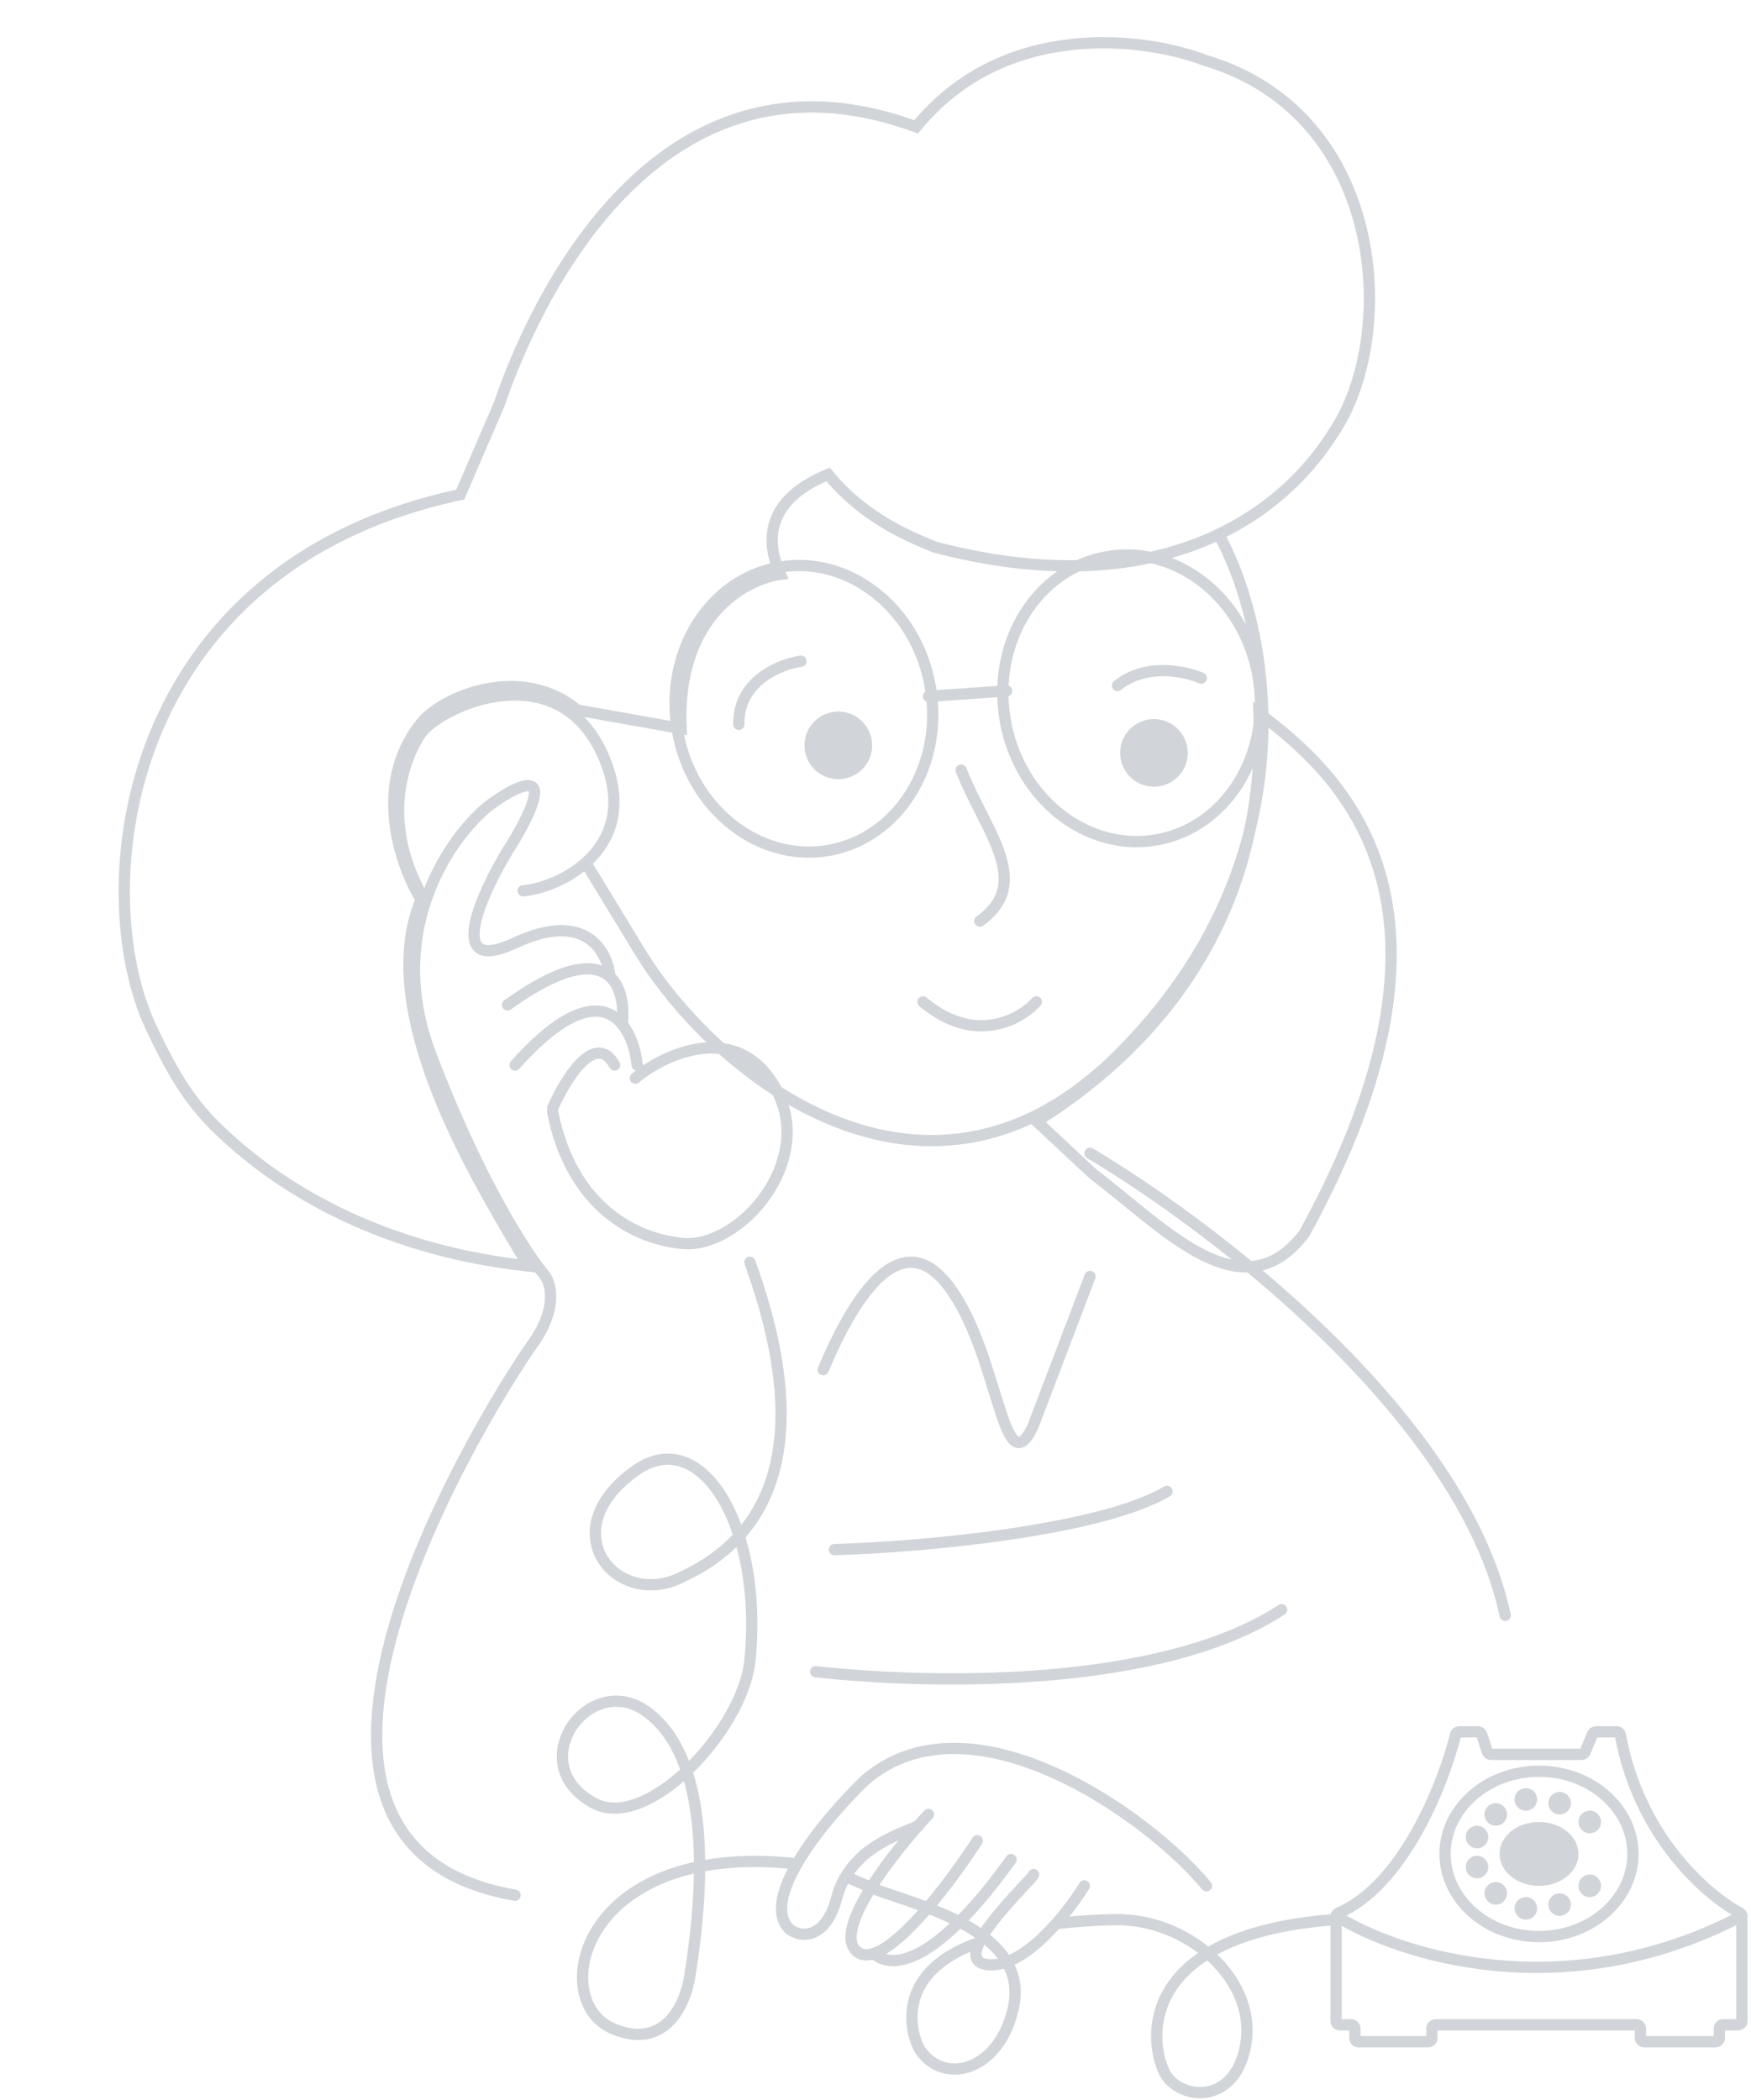 <svg width="466" height="559" viewBox="0 0 466 559" fill="none" xmlns="http://www.w3.org/2000/svg">
<path d="M219.08 364.612C225.166 350.105 238.25 324.432 252.044 341.84C265.839 359.248 266.752 396.493 274.866 379.793L290.08 339.816" stroke="#D1D4D8" stroke-width="3" stroke-linecap="round"/>
<path d="M59.05 301.511C90.086 330.757 128.507 335.64 140.58 337C129.58 318 98.88 270.7 112.08 239.5C107.08 231.333 98.579 209.5 112.08 192.5C117.638 185.5 138.58 176.5 153.58 189L181.251 193.931C179.908 164.096 198.299 154.14 207.662 152.892C200.303 136.364 213.466 129.133 220.391 126.292C230.327 138.469 243.347 143.375 248.852 145.656C304.887 160.315 339.09 140.245 354.877 115.197C372.014 89.912 369.24 30.535 320.759 16.08C304.906 9.98 267.324 4.979 243.816 33.773C174.612 8.341 141.859 81.127 132.873 107.558L122.489 131.657C32.304 150.841 22.89 236.801 40.207 273.496C46.58 287 51.08 294 59.05 301.511Z" stroke="#D1D4D8" stroke-width="3" stroke-linecap="round"/>
<path d="M347.104 328.4C394.767 241.508 357.498 206.592 335.072 189.881C337.722 255.684 293.395 287.5 275.895 298.5L290.895 312.5C310.029 327 330.529 350 347.104 328.4Z" stroke="#D1D4D8" stroke-width="3" stroke-linecap="round"/>
<path d="M180.314 194.59C183.998 215.56 202.142 229.606 220.571 226.368C239 223.131 251.27 203.742 247.586 182.772C243.902 161.802 225.759 147.756 207.33 150.993C188.901 154.231 176.631 173.619 180.314 194.59Z" stroke="#D1D4D8" stroke-width="3"/>
<path d="M267.533 191.798C271.217 212.768 289.361 226.814 307.79 223.576C326.219 220.339 338.489 200.95 334.805 179.98C331.121 159.01 312.978 144.964 294.549 148.201C276.12 151.439 263.849 170.827 267.533 191.798Z" stroke="#D1D4D8" stroke-width="3"/>
<path d="M267.903 183.913L247.11 185.368" stroke="#D1D4D8" stroke-width="3" stroke-linecap="round"/>
<path d="M255.797 204.997C262.139 221.285 275.108 234.878 260.77 245.193" stroke="#D1D4D8" stroke-width="3" stroke-linecap="round"/>
<path d="M275.803 266.697C271.461 271.496 259.349 278.215 245.637 266.697" stroke="#D1D4D8" stroke-width="3" stroke-linecap="round"/>
<circle r="9" transform="matrix(-0.985 0.173 0.173 0.985 307.107 200.421)" fill="#D1D4D8"/>
<circle r="9" transform="matrix(-0.985 0.173 0.173 0.985 223.107 198.421)" fill="#D1D4D8"/>
<path d="M325.064 143.609C337.978 168.255 349.595 228.474 298.019 280.414C246.444 332.353 189.58 285.5 169.958 252.791L156.08 230" stroke="#D1D4D8" stroke-width="3" stroke-linecap="round"/>
<path d="M213.158 176.009C207.565 176.806 196.428 181.285 196.622 192.826" stroke="#D1D4D8" stroke-width="3" stroke-linecap="round"/>
<path d="M319.713 180.521C315.446 178.646 305.012 176.41 297.413 182.47" stroke="#D1D4D8" stroke-width="3" stroke-linecap="round"/>
<path d="M290.08 307.004C322.913 326.504 389.38 377.204 400.58 430.004" stroke="#D1D4D8" stroke-width="3" stroke-linecap="round"/>
<path d="M139.218 237.124C148.385 236.457 171.1 226.125 160.718 201.624C148.718 173.304 116.531 188.129 111.718 195.623C107.219 202.63 101.218 219.125 112.718 239.125" stroke="#D1D4D8" stroke-width="3" stroke-linecap="round"/>
<path d="M169.08 287.003C176.58 280.67 196.481 271.248 206.58 290.003C217.08 309.503 196.58 332.503 181.58 331.003C166.58 329.503 151.58 319.004 147.08 296.004" stroke="#D1D4D8" stroke-width="3" stroke-linecap="round"/>
<path d="M147.08 295.004C150.413 287.337 158.38 274.304 163.58 283.504" stroke="#D1D4D8" stroke-width="3" stroke-linecap="round"/>
<path d="M169.58 283.504C169.179 279.781 167.955 275.546 165.58 272.647C161.044 267.109 152.307 266.44 137.08 283.504" stroke="#D1D4D8" stroke-width="3" stroke-linecap="round"/>
<path d="M165.58 272.647C166.097 268.265 165.507 262.905 162.318 260.003C158.316 256.362 150.219 256.595 135.08 267.504" stroke="#D1D4D8" stroke-width="3" stroke-linecap="round"/>
<path d="M162.319 260.003C161.74 253.337 155.881 242.203 137.081 251.003C118.281 259.803 127.914 238.337 135.081 226.504C137.914 222.17 143.281 212.804 142.081 210.004C140.881 207.204 133.581 211.837 130.081 214.504C119.747 222.837 102.181 247.704 114.581 280.504C126.981 313.304 139.747 333.171 144.581 339.004C146.581 341.171 148.781 348.004 141.581 358.004C132.581 370.504 56.081 490.504 137.081 504.504" stroke="#D1D4D8" stroke-width="3" stroke-linecap="round"/>
<path d="M199.579 336.004C206.913 356.504 220.079 401.504 182.079 419.504C164.579 429.004 146.305 407.771 169.079 391.504C186.579 379.004 203.179 406.404 199.579 442.004C197.708 460.504 172.236 487.627 158.079 480.004C138.579 469.504 157.079 444.004 172.579 456.004C188.079 468.004 188.079 498.004 183.579 526.004C182.579 533.171 177.079 546.004 163.079 540.004C145.579 532.504 154.579 490.504 210.579 496.004M355.079 511.004C307.079 514.604 304.746 539.171 309.579 551.004C312.847 559.004 328.779 561.204 331.579 544.004C334.379 526.804 316.079 510.583 296.579 511.004C291.287 511.118 286.466 511.445 282.079 511.953M225.079 499.504L233.079 503.004C247.079 508.004 274.469 514.834 269.579 535.004C265.579 551.504 251.394 554.845 245.079 546.004C242.579 542.504 237.203 525.414 260.079 517.261" stroke="#D1D4D8" stroke-width="3" stroke-linecap="round"/>
<path d="M275.081 499.004C275.081 500.004 251.081 522.004 263.081 523.004C272.681 523.804 284.081 509.337 288.581 502.004" stroke="#D1D4D8" stroke-width="3" stroke-linecap="round"/>
<path d="M232.58 520.011C233.58 521.004 243.58 530.504 269.08 495.004" stroke="#D1D4D8" stroke-width="3" stroke-linecap="round"/>
<path d="M247.08 483.004C237.913 492.837 221.28 513.904 228.08 519.504C229.285 520.497 230.822 520.593 232.58 520.011C240.737 517.312 253.635 500.014 260.08 490.004" stroke="#D1D4D8" stroke-width="3" stroke-linecap="round"/>
<path d="M321.08 502.004C305.747 483.337 258.08 449.504 230.08 474.004C218.913 484.837 202.08 505.504 210.08 513.504C214.08 516.504 220.08 515.004 222.58 505.504C226.086 492.182 238.532 488.671 244.366 486.004" stroke="#D1D4D8" stroke-width="3" stroke-linecap="round"/>
<path d="M394.308 461.688L395.852 466.32C395.988 466.728 396.37 467.004 396.801 467.004H420.913C421.317 467.004 421.681 466.761 421.836 466.389L423.824 461.619C423.979 461.247 424.343 461.004 424.747 461.004H430.237C430.724 461.004 431.141 461.361 431.228 461.84C436.156 488.775 454.1 504.417 463.046 509.224C463.377 509.402 463.58 509.741 463.58 510.117V538.004C463.58 538.556 463.132 539.004 462.58 539.004H458.58C458.028 539.004 457.58 539.452 457.58 540.004V542.504C457.58 543.056 457.132 543.504 456.58 543.504H437.58C437.028 543.504 436.58 543.056 436.58 542.504V540.004C436.58 539.452 436.132 539.004 435.58 539.004H382.08C381.528 539.004 381.08 539.452 381.08 540.004V542.504C381.08 543.056 380.632 543.504 380.08 543.504H361.58C361.028 543.504 360.58 543.056 360.58 542.504V540.004C360.58 539.452 360.132 539.004 359.58 539.004H356.58C356.028 539.004 355.58 538.556 355.58 538.004V510.181C355.58 509.772 355.829 509.406 356.204 509.245C373.497 501.796 384.046 475.056 387.394 461.758C387.507 461.31 387.906 461.004 388.368 461.004H393.359C393.79 461.004 394.172 461.279 394.308 461.688Z" stroke="#D1D4D8" stroke-width="3" stroke-linecap="round"/>
<path d="M434.58 493.504C434.58 505.49 423.562 515.504 409.58 515.504C395.598 515.504 384.58 505.49 384.58 493.504C384.58 481.518 395.598 471.504 409.58 471.504C423.562 471.504 434.58 481.518 434.58 493.504Z" stroke="#D1D4D8" stroke-width="3"/>
<ellipse cx="409.58" cy="493.504" rx="10.5" ry="8.5" fill="#D1D4D8"/>
<circle cx="423.08" cy="485.004" r="3" fill="#D1D4D8"/>
<circle cx="415.08" cy="480.004" r="3" fill="#D1D4D8"/>
<circle cx="406.08" cy="479.004" r="3" fill="#D1D4D8"/>
<circle cx="398.08" cy="483.004" r="3" fill="#D1D4D8"/>
<circle cx="393.08" cy="489.004" r="3" fill="#D1D4D8"/>
<circle cx="393.08" cy="497.004" r="3" fill="#D1D4D8"/>
<circle cx="398.08" cy="504.004" r="3" fill="#D1D4D8"/>
<circle cx="406.08" cy="508.004" r="3" fill="#D1D4D8"/>
<circle cx="415.08" cy="507.004" r="3" fill="#D1D4D8"/>
<circle cx="423.08" cy="502.004" r="3" fill="#D1D4D8"/>
<path d="M355.58 510.004C371.913 520.337 416.38 534.804 463.58 510.004" stroke="#D1D4D8" stroke-width="3" stroke-linecap="round"/>
<path d="M222.08 412.5C245.913 411.833 292.98 407.4 310.58 397" stroke="#D1D4D8" stroke-width="3" stroke-linecap="round"/>
<path d="M217.08 445C247.08 448.333 308.68 449.7 341.08 428.5" stroke="#D1D4D8" stroke-width="3" stroke-linecap="round"/>
</svg>
